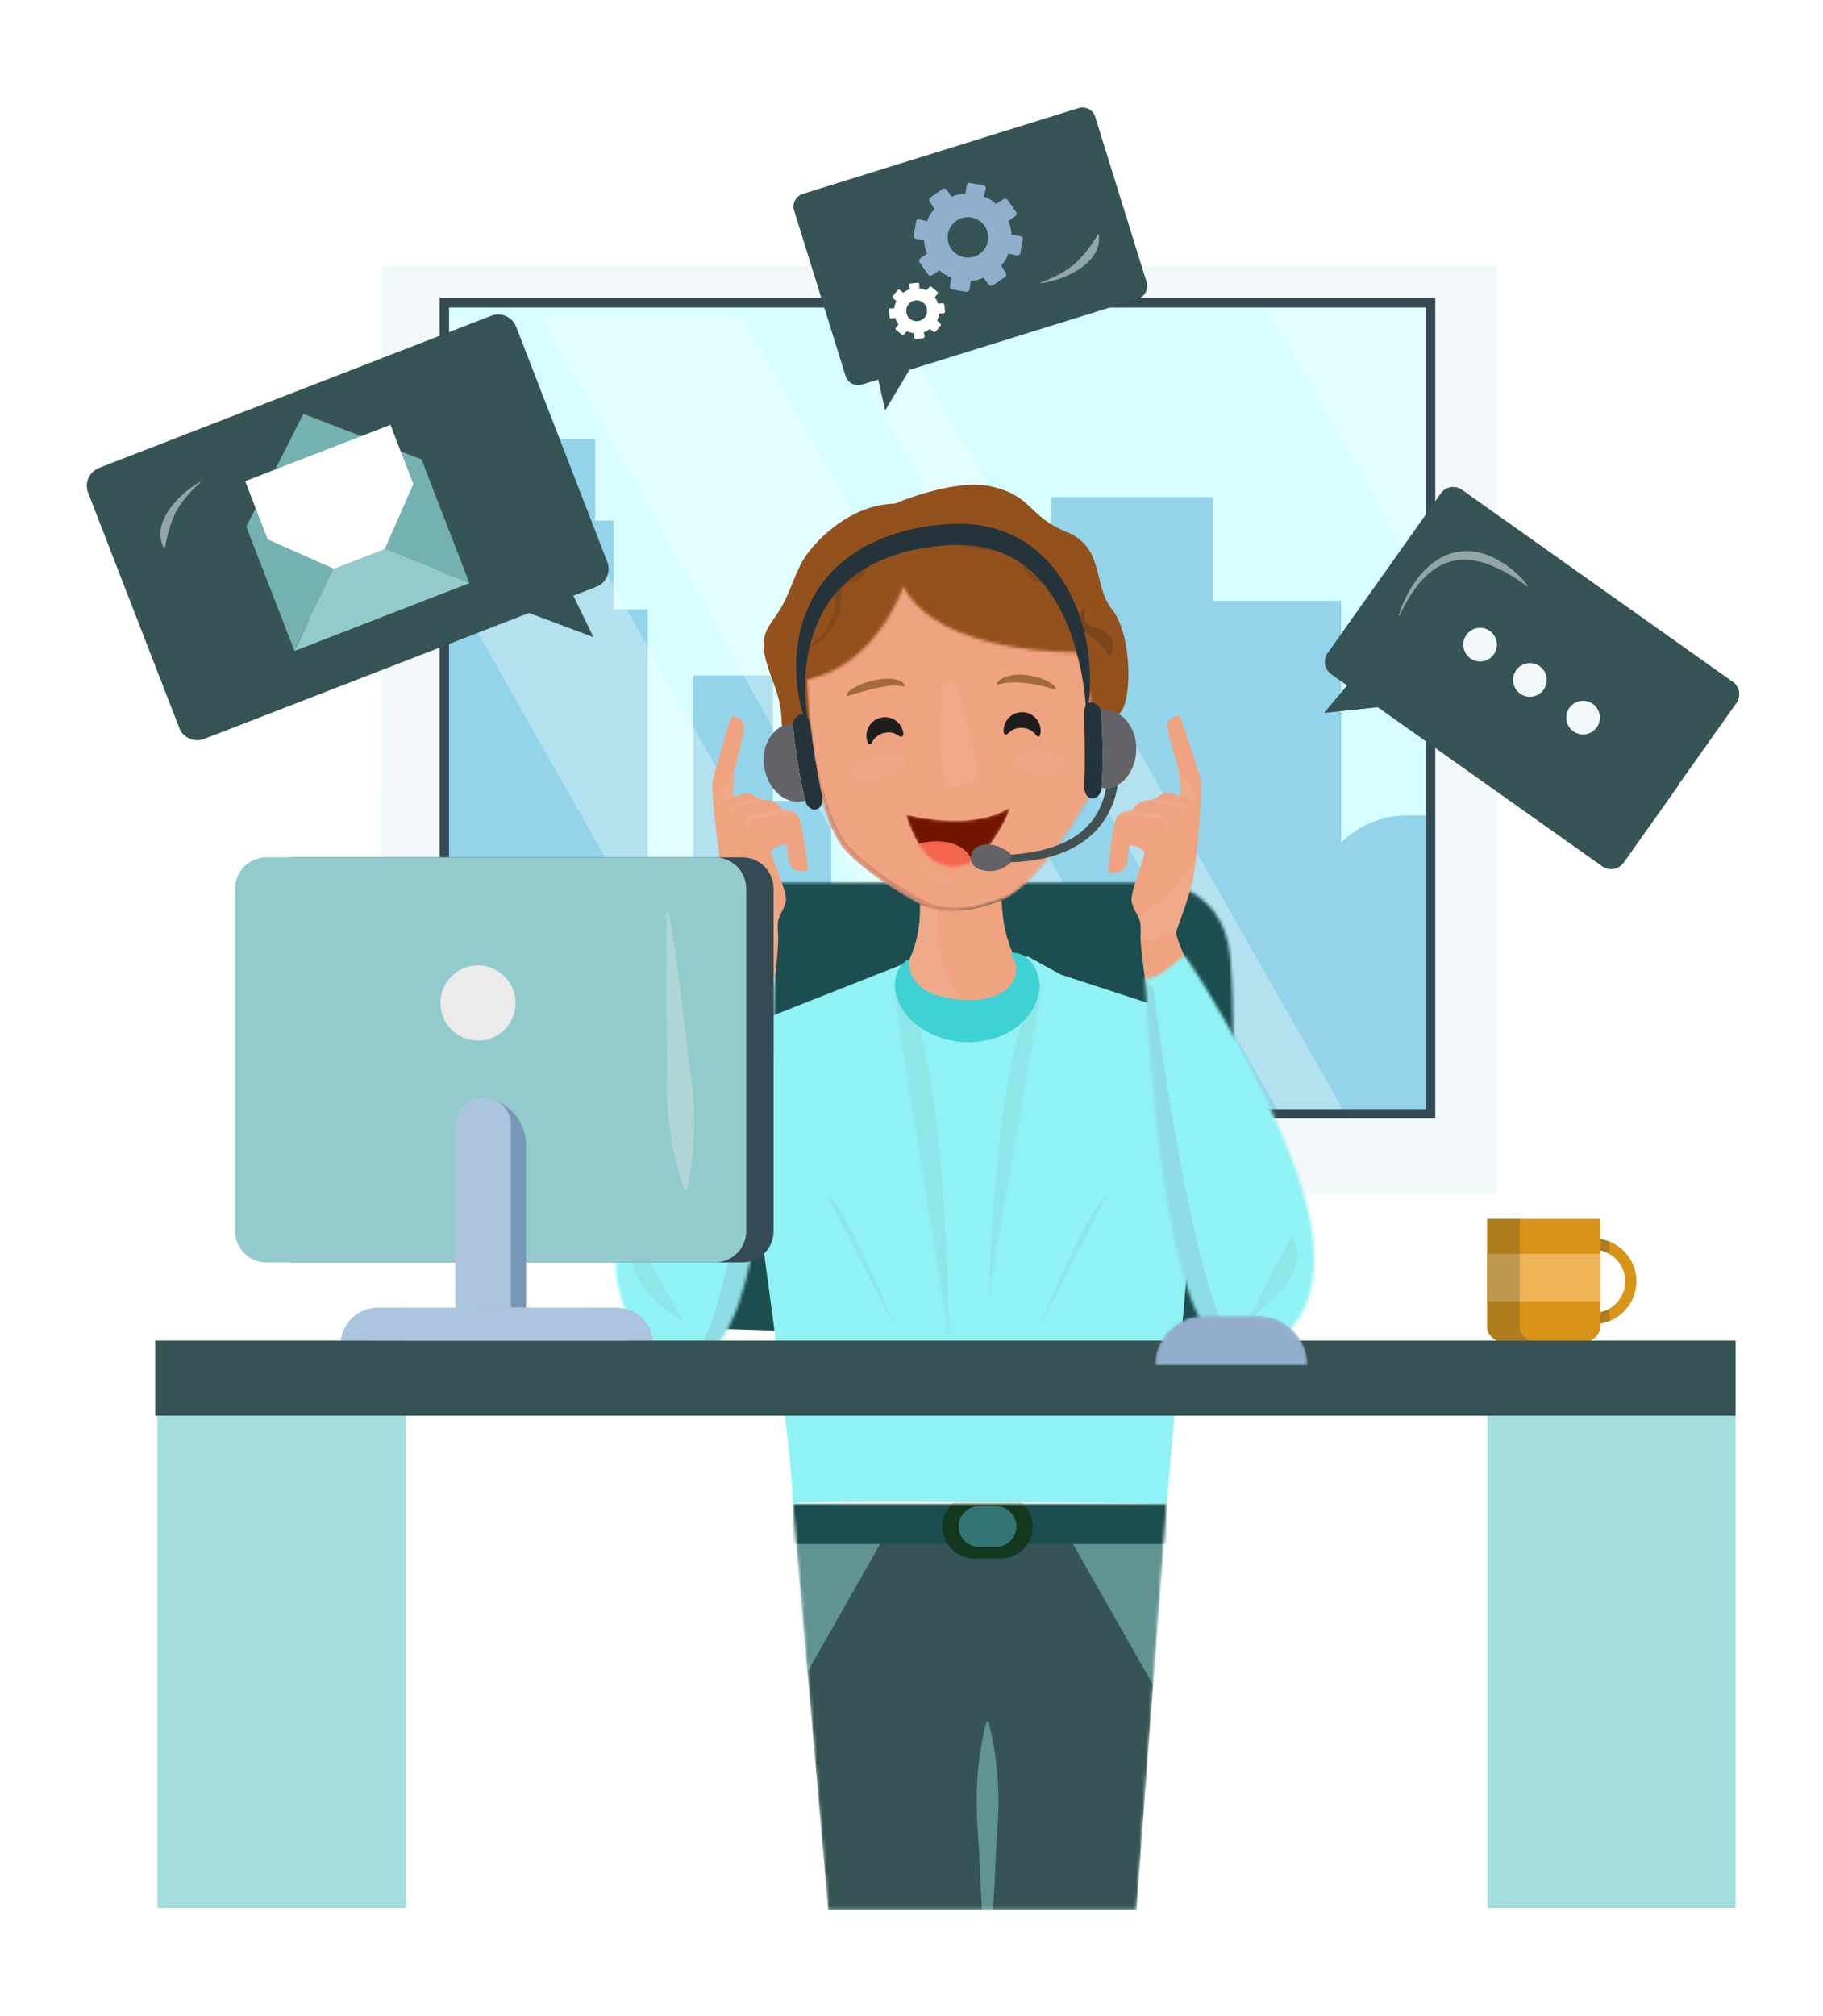 <svg width="588" height="650" viewBox="0 0 588 650" fill="none" xmlns="http://www.w3.org/2000/svg">
<path d="M121.962 378.07L481.867 378.07L481.867 78.768L121.962 78.768L121.962 378.07Z" fill="url(#paint0_linear_80_2961)"/>
<g filter="url(#filter0_d_80_2961)">
<path d="M121.962 378.07L481.867 378.07L481.867 78.768L121.962 78.768L121.962 378.07Z" fill="#F2F8F9"/>
</g>
<mask id="mask0_80_2961" style="mask-type:luminance" maskUnits="userSpaceOnUse" x="143" y="97" width="319" height="263">
<path d="M143.335 359.161L461.438 359.161L461.438 97.692L143.335 97.692L143.335 359.161Z" fill="white"/>
</mask>
<g mask="url(#mask0_80_2961)">
<path d="M121.976 370.285L675.701 370.285V88.838L121.976 88.838V370.285Z" fill="#D6FEFF"/>
<path d="M339.14 374.417H391.149V160.319H339.14V374.417Z" fill="#94D4EA"/>
<path d="M432.581 193.732H376.48V359.147H432.581V193.732Z" fill="#94D4EA"/>
<path d="M453.735 262.955H496.057C512.531 262.955 525.9 276.323 525.9 292.798V359.161H423.906V292.798C423.906 276.323 437.275 262.955 453.749 262.955H453.735Z" fill="#94D4EA"/>
<path d="M345.612 265.5H320.873V196.305L285.557 196.496V287.831H268.125V258.234H249.311V217.828H223.614V273.669V287.831H208.932V196.496H197.931V167.899H191.965V141.559H130.487V273.217V363.867L352.07 364.88L345.612 265.5Z" fill="#94D4EA"/>
<path opacity="0.3" d="M470.866 94.052H405.516L587.254 415.22H611.979L648.759 408.433L470.866 94.052Z" fill="white"/>
<path opacity="0.3" d="M239.554 101.878H174.19L355.929 423.047H380.667L417.447 416.26L239.554 101.878Z" fill="white"/>
<path opacity="0.3" d="M96.348 101.878L278.086 423.047H330.341L148.603 101.878H96.348Z" fill="white"/>
<path opacity="0.3" d="M267.317 99.579C274.459 100.564 268.275 99.935 266.564 99.921C266.236 99.921 265.894 99.921 265.565 99.921L430.296 390.07C436.74 389.03 428.298 361.459 434.784 360.734L285.296 97.677C280.028 99.908 273.857 100.482 267.317 99.579Z" fill="white"/>
</g>
<path d="M461.438 97.678H143.335V359.147H461.438V97.678Z" stroke="#364A55" stroke-width="3" stroke-miterlimit="10"/>
<mask id="mask1_80_2961" style="mask-type:luminance" maskUnits="userSpaceOnUse" x="205" y="284" width="193" height="152">
<path d="M205.031 306.207V435.265H396.854C396.854 435.265 399.194 334.23 396.854 308.971C394.514 283.712 371.704 284.437 371.704 284.437H205.031V306.193V306.207Z" fill="white"/>
</mask>
<g mask="url(#mask1_80_2961)">
<path d="M227.663 284.451H427.175C427.175 284.451 446.112 283.726 448.055 308.985C449.998 334.243 448.055 435.279 448.055 435.279L219.631 428.123L227.649 284.465L227.663 284.451Z" fill="#1D4E4F"/>
</g>
<path d="M514.008 426.987H512.202V399.375H514.008C521.63 399.375 527.814 405.573 527.814 413.181C527.814 420.789 521.616 426.987 514.008 426.987ZM515.814 403.138V423.211C520.576 422.363 524.202 418.176 524.202 413.181C524.202 408.187 520.576 404 515.814 403.152V403.138Z" fill="#D89319"/>
<path d="M479.664 393.067V427.904C479.664 430.873 482.893 433.281 486.875 433.281H508.918C512.9 433.281 516.129 430.873 516.129 427.904V393.067H479.65H479.664Z" fill="#D89319"/>
<path d="M516.184 404.328H479.664V419.68H516.184V404.328Z" fill="#EFB456"/>
<g style="mix-blend-mode:multiply" opacity="0.2">
<path d="M490.186 427.904V393.067H479.664V427.904C479.664 430.873 482.893 433.281 486.875 433.281H497.397C493.416 433.281 490.186 430.873 490.186 427.904Z" fill="#002432"/>
</g>
<g style="mix-blend-mode:multiply" opacity="0.2">
<path d="M516.143 403.233C517.182 403.452 518.168 403.822 519.057 404.328V400.333C518.127 399.963 517.155 399.703 516.143 399.553V403.233Z" fill="#002432"/>
<path d="M519.057 422.034C518.168 422.554 517.182 422.909 516.143 423.128V426.809C517.155 426.645 518.127 426.385 519.057 426.015V422.02V422.034Z" fill="#002432"/>
</g>
<path d="M331.613 308.479L292.726 310.326L236.201 332.643C236.201 332.643 255.713 463.084 255.713 484.922C258.135 483.143 376.302 484.922 376.302 484.922L383.362 404.301L373.702 324.57L342.163 314.267" fill="#90F2F4"/>
<g style="mix-blend-mode:multiply" opacity="0.37">
<path d="M335.39 427.836C335.39 427.836 350.92 388.607 356.79 385.952Z" fill="#8CD1D1"/>
</g>
<g style="mix-blend-mode:multiply" opacity="0.37">
<path d="M288.484 427.836C288.484 427.836 272.954 388.607 267.084 385.952Z" fill="#8CD1D1"/>
</g>
<path d="M330.053 312.297C323.061 330.509 308.995 334.094 308.995 334.094C300.224 323.777 290.003 314.828 290.003 314.828C291.919 312.324 293.328 309.656 294.354 306.974C296.379 301.624 296.858 296.164 296.749 291.663C303.289 293.565 310.486 294.413 316.849 292.306C316.849 292.306 319.367 291.731 323.075 290.349C323.362 297.683 324.744 302.828 326.208 306.276C328.069 310.655 330.053 312.31 330.053 312.31V312.297Z" fill="#EFA381"/>
<g style="mix-blend-mode:multiply" opacity="0.42">
<path d="M304.138 326.814C307.982 326.842 312.087 327.293 315.932 326.636C310.117 322.75 305.656 317.017 303.878 310.162C302.413 304.511 302.236 298.737 302.222 292.935C300.361 292.607 298.527 292.169 296.749 291.663C296.872 296.178 296.393 301.624 294.354 306.974C293.328 309.656 291.919 312.324 290.003 314.828C290.003 314.828 294.901 316.183 301.661 327.293C302.372 326.979 303.193 326.814 304.124 326.814H304.138Z" fill="#EFB296"/>
</g>
<mask id="mask2_80_2961" style="mask-type:luminance" maskUnits="userSpaceOnUse" x="288" y="308" width="49" height="125">
<path d="M306.148 431.954L288.128 318.905L291.727 310.216L298.226 323.804L307.886 323.653L319.558 323.804L326.564 317.058L329.984 308.479L332.735 310.312L336.155 318.002L316.411 432.009L306.148 431.954Z" fill="white"/>
</mask>
<g mask="url(#mask2_80_2961)">
<g style="mix-blend-mode:multiply" opacity="0.37">
<path d="M306.176 433.583C306.176 433.583 305.492 325.719 287.539 312.488C269.587 299.256 274.417 345.3 274.417 345.3L300.949 433.665L306.176 433.583Z" fill="#8CD1D1"/>
</g>
<g style="mix-blend-mode:multiply" opacity="0.37">
<path d="M318.613 430.449C318.613 430.449 319.393 325.199 339.521 312.282C359.662 299.379 354.23 344.301 354.23 344.301L324.456 430.518L318.6 430.449H318.613Z" fill="#8CD1D1"/>
</g>
</g>
<path d="M327.426 307.288C333.323 307.863 336.635 315.731 334.787 321.396C333.255 327.457 327.96 332.164 322.322 334.299C312.922 337.76 302.55 336.201 294.888 329.865C290.742 326.445 287.444 320.232 289.045 314.663C289.497 312.953 290.413 311.393 291.741 310.217C291.918 310.08 292.069 309.861 292.288 309.751C292.739 309.464 293.424 309.751 293.41 310.326C293.41 310.709 293.109 311.01 292.726 311.01C292.958 311.037 293.218 310.819 293.287 310.709C293.095 314.855 296.297 318.385 299.909 320.055C306.874 323.079 318.368 323.9 324.607 319.056C327.891 316.497 328.78 311.612 326.345 308.137C326.058 307.754 326.413 307.179 326.879 307.247L327.426 307.316V307.288Z" fill="#3FD2D4"/>
<path d="M261.528 238.052C261.528 238.052 252.552 242.732 252.169 233.236C251.786 223.74 249.2 220.729 246.983 212.697C244.767 204.666 247.996 202.175 251.239 197.112C254.482 192.05 256.206 185.496 258.929 180.775C261.788 175.822 273.186 162.768 288.634 162.399C288.634 162.399 308.01 154.038 319.955 156.912C333.296 160.114 331.408 166.367 343.941 171.498C356.475 176.629 352.261 188.314 358.678 196.497C365.109 204.679 365.095 224.465 361.757 229.281C358.418 234.098 351.33 228.611 351.33 228.611L328.302 239.954L261.528 238.052Z" fill="#93511D"/>
<g style="mix-blend-mode:multiply" opacity="0.32">
<path d="M349.825 196.565C349.483 198.686 349.784 200.862 351.7 201.737C353.985 202.75 356.886 203.201 358.281 205.596C359.349 207.334 359.335 209.783 357.925 211.288L357.515 211.247C356.694 209.865 356.092 208.921 354.997 208.072C354.176 207.47 353.424 206.294 352.192 205.432C350.673 204.446 348.963 203.338 348.512 201.477C348.06 199.671 348.512 197.92 349.442 196.428L349.811 196.592L349.825 196.565Z" fill="#472D1A"/>
</g>
<g style="mix-blend-mode:multiply" opacity="0.25">
<path d="M305.533 170.595C307.12 176.78 315.33 175.918 320.379 176.506C327.029 176.725 329.492 177.314 332.133 183.827C333.392 186.728 336.183 186.7 339.016 187.74C340.89 188.452 342.559 189.587 343.969 190.915L343.887 191.024C342.272 189.957 340.548 189.067 338.742 188.561C333.159 187.521 331.914 187.165 329.629 181.884C328.069 177.902 323.992 177.82 320.311 177.519C315.426 176.93 306.039 176.876 305.547 170.595H305.533Z" fill="#472D1A"/>
</g>
<g style="mix-blend-mode:multiply" opacity="0.23">
<path d="M259.271 207.868C264.292 208.538 267.795 201.313 268.944 197.291C270.067 193.829 267.617 188.78 271.448 186.385C274.158 184.483 277.962 184.921 277.743 180.474C277.715 179.297 277.743 176.67 279.604 176.492C280.124 176.41 280.602 176.492 281.054 176.561V176.834C278.769 177.259 279.248 178.34 279.658 180.31C280.602 183.799 278.413 186.768 275.088 187.74C273.911 188.191 272.174 188.684 271.681 189.915C271.106 192.283 271.64 195.307 270.655 197.769C269.122 202.093 264.525 209.523 259.161 208.114L259.271 207.868Z" fill="#472D1A"/>
</g>
<mask id="mask3_80_2961" style="mask-type:luminance" maskUnits="userSpaceOnUse" x="260" y="189" width="93" height="105">
<path d="M350.946 257.496C346.814 264.898 332.857 286.682 323.074 290.335C319.366 291.717 316.848 292.292 316.848 292.292C310.485 294.399 302.741 294.864 296.748 291.649C278.727 282.002 271.68 273.259 271.68 273.259C260.734 258.549 260.228 219.019 260.228 219.019C282.504 215.078 291.411 189.094 291.411 189.094C302.727 211.233 347.101 210.317 347.101 210.317C355.817 225.505 350.96 257.468 350.96 257.468L350.946 257.496Z" fill="white"/>
</mask>
<g mask="url(#mask3_80_2961)">
<path d="M353.436 258.193C349.304 265.596 332.857 286.695 323.074 290.349C319.366 291.731 316.848 292.305 316.848 292.305C310.485 294.412 302.741 294.878 296.748 291.662C278.727 282.016 271.68 273.272 271.68 273.272C260.734 258.563 260.228 219.033 260.228 219.033C268.054 215.968 276.88 213.217 275.525 206.116C273.911 197.646 286.39 193.609 285.473 189.286C283.42 179.571 295.311 176.725 295.311 176.725C301.496 183.511 313.605 178.599 315.959 185.838C318.285 192.994 331.858 191.311 333.76 197.796C336.812 208.155 349.113 210.193 349.113 210.193C353.45 221.564 353.45 258.193 353.45 258.193H353.436Z" fill="#D88D71"/>
<path d="M350.946 257.496C346.814 264.898 334.157 285.382 324.374 289.035C320.666 290.417 318.148 290.992 318.148 290.992C311.785 293.099 304.041 293.564 298.047 290.349C280.027 280.702 272.98 271.959 272.98 271.959C262.034 257.249 260.214 219.033 260.214 219.033C268.041 215.968 274.54 213.245 273.185 206.13C271.571 197.66 287.676 192.296 286.773 187.972C284.72 178.257 296.611 175.411 296.611 175.411C302.795 182.198 314.905 177.286 317.258 184.524C319.585 191.68 333.158 189.997 335.06 196.483C338.111 206.841 350.412 208.88 350.412 208.88C354.75 220.25 350.96 257.496 350.96 257.496H350.946Z" fill="#EFA381"/>
</g>
<path d="M340.493 222.207C340.219 222.453 339.316 222.029 337.606 221.605C335.936 221.167 333.583 220.593 330.983 220.278C328.37 219.908 326.043 219.963 324.415 220.223C322.787 220.469 321.802 220.948 321.542 220.647C321.323 220.428 322.021 219.293 323.882 218.472C325.701 217.664 328.452 217.309 331.311 217.705C334.185 218.061 336.661 218.978 338.317 219.922C340 220.825 340.766 221.988 340.493 222.207Z" fill="#A26A3D"/>
<path d="M261.049 233.332C261.049 233.332 250.897 234.276 255.809 240.501C260.735 246.727 263.937 253.09 263.937 253.09" fill="#EFA381"/>
<mask id="mask4_80_2961" style="mask-type:luminance" maskUnits="userSpaceOnUse" x="292" y="260" width="34" height="20">
<path d="M292.89 262.873C296.584 263.749 314.044 267.388 324.977 260.848C325.332 260.643 325.743 260.971 325.592 261.354C323.444 266.513 314.249 285.997 300.936 277.336C296.064 274.161 293.177 265.869 292.397 263.393C292.302 263.078 292.575 262.791 292.89 262.859V262.873Z" fill="white"/>
</mask>
<g mask="url(#mask4_80_2961)">
<path d="M292.192 262.695C292.192 262.695 313.976 268.524 326.072 260.137C326.072 260.137 316.206 287.27 300.936 277.323C295.189 273.573 292.192 262.682 292.192 262.682V262.695Z" fill="#721500"/>
<path d="M313.565 278.061C314.618 283.138 309.364 288.515 301.825 290.075C294.285 291.635 287.335 288.789 286.281 283.712C285.227 278.636 290.482 273.259 298.021 271.712C305.56 270.153 312.511 272.999 313.565 278.061Z" fill="#F4654E"/>
</g>
<path d="M273.186 224.424C272.981 224.437 272.995 223.876 273.378 223.438C273.747 222.973 274.363 222.467 275.17 221.974C276.785 220.989 279.166 220.004 281.943 219.375C284.721 218.759 287.403 218.649 289.36 219.224C290.331 219.498 291.084 219.963 291.481 220.428C291.891 220.88 291.918 221.263 291.795 221.359C291.481 221.578 290.687 221.03 289.059 221.044C287.444 221.003 285.091 221.345 282.505 221.92C279.918 222.508 277.579 223.165 275.923 223.657C275.116 223.904 274.459 224.109 273.98 224.259C273.515 224.41 273.378 224.437 273.173 224.437L273.186 224.424Z" fill="#A26A3D"/>
<g style="mix-blend-mode:multiply" opacity="0.2">
<path d="M290.782 243.963C286.376 242.869 275.293 244.059 274.144 249.012C274.144 249.012 275.457 254.759 288.73 249.382C293.012 247.644 293.792 244.716 290.782 243.963Z" fill="#EFB296"/>
</g>
<g style="mix-blend-mode:multiply" opacity="0.2">
<path d="M327.535 243.115C331.612 241.432 342.285 241.172 343.927 245.988C343.927 245.988 343.339 251.927 330.094 248.287C325.824 247.11 324.757 244.264 327.535 243.115Z" fill="#EFB296"/>
</g>
<g style="mix-blend-mode:multiply" opacity="0.2">
<path d="M296.188 276.57C297.296 278.91 299.39 280.661 301.729 281.564C303.549 282.098 305.383 282.166 307.175 282.905C307.818 283.083 308.475 283.302 309.173 283.671L309.2 283.945C305.205 286.572 300.06 284.082 297.529 280.565C296.708 279.361 296.106 278.048 295.914 276.638L296.174 276.57H296.188Z" fill="#EFB296"/>
</g>
<path d="M286.664 236.164C287.964 236.191 289.154 236.656 290.112 237.395C290.673 237.819 291.466 237.409 291.398 236.711C291.371 236.383 291.302 236.041 291.22 235.685C290.632 233.509 288.812 231.785 286.609 231.375C282.874 230.663 279.562 233.468 279.466 237.108C279.439 237.997 279.631 238.832 279.959 239.584C280.178 240.077 280.876 240.091 281.108 239.612C282.094 237.532 284.228 236.123 286.664 236.177V236.164Z" fill="#1E1D1C"/>
<path d="M328.302 234.782C327.015 235.028 325.921 235.671 325.1 236.561C324.621 237.081 323.773 236.793 323.718 236.095C323.69 235.753 323.69 235.411 323.718 235.056C323.937 232.811 325.442 230.814 327.563 230.034C331.134 228.72 334.856 230.937 335.554 234.508C335.718 235.384 335.677 236.232 335.485 237.04C335.348 237.559 334.664 237.696 334.363 237.258C333.05 235.37 330.71 234.33 328.315 234.796L328.302 234.782Z" fill="#1E1D1C"/>
<path d="M355.257 254.13C355.175 254.868 355.12 255.238 355.12 255.238C354.409 256.811 353.465 257.482 352.548 257.496C349.633 257.496 349.633 253.569 349.633 253.569C350.208 247.233 349.647 230.458 349.647 230.458C349.442 226.941 351.535 226.572 351.535 226.572C353.683 226.189 354.764 228.255 355.038 228.884C355.093 228.994 355.12 229.062 355.12 229.062C356.119 243.156 355.531 251.325 355.257 254.116V254.13Z" fill="#24343A"/>
<path d="M360.525 253.09C359.403 253.705 358.144 254.088 356.762 254.157C356.283 254.184 355.777 254.17 355.257 254.129C355.544 251.338 356.119 243.169 355.12 229.076C355.12 229.076 355.093 229.007 355.038 228.898C357.241 228.816 359.252 229.076 361.209 230.458C369.118 236.068 367.558 249.217 360.525 253.09Z" fill="#636267"/>
<path d="M259.777 258.193C259.982 258.905 260.091 259.261 260.091 259.261C261.049 260.697 262.103 261.204 263.006 261.053C265.879 260.574 265.223 256.702 265.223 256.702C263.608 250.545 261.337 233.92 261.337 233.92C260.953 230.417 258.819 230.403 258.819 230.403C256.63 230.376 255.918 232.606 255.754 233.277C255.727 233.4 255.713 233.468 255.713 233.468C257.081 247.534 259.024 255.484 259.777 258.193Z" fill="#24343A"/>
<path d="M254.399 258.043C255.603 258.467 256.917 258.631 258.285 258.467C258.764 258.412 259.27 258.316 259.763 258.18C259.01 255.47 257.081 247.52 255.699 233.454C255.699 233.454 255.699 233.386 255.74 233.263C253.551 233.55 251.608 234.152 249.911 235.835C243.056 242.69 246.792 255.402 254.372 258.029L254.399 258.043Z" fill="#636267"/>
<path d="M360.525 253.09C359.43 260.629 353.615 278.376 323.02 278.089V275.776C338.044 275.243 353.765 271.028 356.735 254.157C358.117 254.075 359.375 253.706 360.497 253.09H360.525Z" fill="#435152"/>
<path d="M326.03 275.53V278.088H326.017C320.995 282.973 315.111 279.977 315.111 279.977C312.703 278.554 312.566 275.297 314.386 273.669C316.356 271.904 319.941 272.068 322.24 273.067C324.416 273.997 325.839 275.092 326.044 275.53H326.03Z" fill="#636267"/>
<g style="mix-blend-mode:multiply" opacity="0.34">
<path d="M303.617 223.999C303.617 223.999 303.617 224.259 303.589 224.725C303.412 229.308 302.591 253.911 305.656 254.075C309.035 254.266 316.041 251.612 316.041 251.612C316.041 251.612 309.528 220.866 308.584 220.113C307.64 219.347 302.933 219.156 303.617 223.999Z" fill="#EFB296"/>
</g>
<path d="M259.983 233.414C255.111 219.84 255.508 203.722 263.13 191.161C272.078 176.027 290.55 169.555 307.203 168.967C340.097 167.338 355.011 200.041 350.947 228.611H350.263C349.894 221.824 348.676 215.037 346.747 208.511C343.066 195.703 335.39 182.745 322.336 177.984C315.987 175.562 309.091 175.384 302.373 176.137C289.032 177.395 275.184 182.65 267.426 194.089C259.736 205.364 258.354 220.032 260.667 233.236L259.996 233.386L259.983 233.414Z" fill="#24343A"/>
<path d="M385.867 275.913C385.525 278.964 385.183 281.509 384.909 283.015C384.074 287.434 380.955 296.109 379.354 300.406C378.765 301.979 385.99 316.976 385.99 316.976C385.99 316.976 374.592 321.779 371.171 322.257C369.735 322.463 367.778 303.963 367.874 302.472C367.956 300.666 368.024 298.353 367.737 297.204C367.614 296.698 367.408 296.219 367.19 295.753C366.478 294.276 365.465 292.866 365 290.759C364.412 287.968 369.365 276.05 369.187 274.969C369.023 273.874 365.315 272.15 364.384 272.752C363.44 273.354 364.48 279.265 362.14 280.647C359.801 282.029 357.516 281.222 357.516 281.222C357.516 281.222 358.542 265.404 360.416 263.256C362.291 261.094 365.082 261.436 365.082 261.436C365.082 261.436 366.56 258.659 369.338 258.207L372.102 257.769C372.102 257.769 373.826 256.688 375.221 255.936C375.632 255.717 376.261 255.69 376.973 255.758C378.683 255.936 380.804 256.743 380.804 256.743C380.804 256.743 380.599 250.394 380.038 247.89C379.928 247.425 379.723 246.713 379.477 245.824C378.341 241.924 376.125 234.919 376.631 233.29C377.288 231.279 379.655 230.855 380.175 230.54C380.695 230.212 386.291 248.15 387.194 250.996C387.878 253.144 386.879 266.732 385.881 275.899L385.867 275.913Z" fill="#EFA381"/>
<g style="mix-blend-mode:multiply" opacity="0.42">
<path d="M360.95 262.736C360.95 262.736 373.525 263.817 374.838 264.214C376.152 264.611 376.645 269.195 376.645 269.195C376.645 269.195 377.165 263.831 376.699 263.188C376.234 262.545 365.082 261.436 365.082 261.436C365.082 261.436 361.949 261.354 360.95 262.736Z" fill="#EFB296"/>
</g>
<g style="mix-blend-mode:multiply" opacity="0.42">
<path d="M370.035 258.098C370.035 258.098 379.846 259.658 380.886 260.301C381.926 260.944 381.926 264.502 381.926 264.502C381.926 264.502 381.994 259.959 381.597 259.494C381.201 259.028 372.088 257.77 372.088 257.77L370.035 258.098Z" fill="#EFB296"/>
</g>
<g style="mix-blend-mode:multiply" opacity="0.42">
<path d="M386.045 260.26C385.921 259.863 385.36 258.262 384.348 257.879C383.185 257.441 376.959 255.772 376.959 255.772C378.669 255.95 380.79 256.757 380.79 256.757C380.79 256.757 380.585 250.408 380.024 247.904C379.915 247.439 379.709 246.727 379.463 245.838C379.463 245.838 380.64 248.15 380.804 248.533C380.968 248.93 383.801 253.528 384.663 254.65C385.456 255.662 385.976 259.617 386.045 260.26Z" fill="#EFB296"/>
</g>
<g style="mix-blend-mode:multiply" opacity="0.42">
<path d="M385.867 275.913C385.525 278.964 385.183 281.509 384.909 283.015C384.074 287.434 380.955 296.109 379.354 300.406L371.527 303.361L367.874 302.472C367.956 300.666 368.024 298.353 367.737 297.204C367.614 296.698 367.408 296.219 367.189 295.753C367.189 295.753 375.577 290.54 380.654 283.89C383.199 280.579 384.854 277.842 385.88 275.913H385.867Z" fill="#EFB296"/>
</g>
<mask id="mask5_80_2961" style="mask-type:luminance" maskUnits="userSpaceOnUse" x="369" y="308" width="55" height="130">
<path d="M369.283 315.156C369.283 315.156 370.364 318.289 381.94 308.068C382.282 307.767 399.235 333.587 411.947 362.28C424.33 390.248 432.8 420.926 407.91 435.389C396.882 441.792 376.221 442.887 369.283 315.156Z" fill="white"/>
</mask>
<g mask="url(#mask5_80_2961)">
<path d="M366.368 310.476C366.368 310.476 412.466 278.759 401.629 290.882C390.56 303.265 401.492 322.244 415.271 348.543C432.43 381.327 434.236 431.038 412.042 437.044C397.743 440.917 376.808 446.746 373.907 376.607C373.209 359.585 366.272 338.212 366.354 311.845C366.354 311.393 366.354 310.928 366.354 310.476H366.368Z" fill="#90F2F4"/>
<g style="mix-blend-mode:multiply" opacity="0.2">
<path d="M372.019 318.577C372.019 318.577 384.635 422.896 400.48 437.414C416.325 451.945 379.189 441.45 379.326 436.196C379.477 430.942 355.34 327.717 359.869 319.288C364.398 310.859 372.006 318.577 372.006 318.577H372.019Z" fill="#8582A8"/>
</g>
<g style="mix-blend-mode:multiply" opacity="0.37">
<path d="M416.42 398.623C416.42 398.623 426.477 408.721 402.642 425.496Z" fill="#8CD1D1"/>
</g>
</g>
<path d="M232.111 276.31C232.562 279.348 232.986 281.879 233.301 283.371C234.286 287.763 237.707 296.315 239.458 300.57C240.101 302.13 233.397 317.359 233.397 317.359C233.397 317.359 244.959 321.765 248.393 322.121C249.83 322.272 251.144 303.731 251.007 302.24C250.856 300.433 250.719 298.135 250.966 296.972C251.075 296.465 251.253 295.973 251.458 295.494C252.115 293.989 253.087 292.552 253.483 290.431C253.976 287.612 248.612 275.886 248.749 274.791C248.872 273.683 252.512 271.836 253.47 272.411C254.428 272.985 253.593 278.924 255.987 280.224C258.368 281.523 260.626 280.648 260.626 280.648C260.626 280.648 259.066 264.871 257.109 262.791C255.153 260.698 252.375 261.136 252.375 261.136C252.375 261.136 250.802 258.413 248.01 258.057L245.233 257.715C245.233 257.715 243.481 256.689 242.044 255.991C241.62 255.786 240.991 255.772 240.293 255.881C238.583 256.128 236.503 256.99 236.503 256.99C236.503 256.99 236.503 250.641 236.968 248.123C237.064 247.658 237.228 246.933 237.461 246.03C238.473 242.089 240.444 235.015 239.869 233.4C239.157 231.416 236.776 231.074 236.229 230.773C235.696 230.458 230.729 248.575 229.921 251.462C229.306 253.637 230.77 267.17 232.097 276.297L232.111 276.31Z" fill="#EFA381"/>
<g style="mix-blend-mode:multiply" opacity="0.42">
<path d="M256.562 262.285C256.562 262.285 244.029 263.804 242.729 264.242C241.429 264.68 241.101 269.277 241.101 269.277C241.101 269.277 240.403 263.927 240.841 263.27C241.279 262.614 252.389 261.122 252.389 261.122C252.389 261.122 255.509 260.931 256.562 262.272V262.285Z" fill="#EFB296"/>
</g>
<g style="mix-blend-mode:multiply" opacity="0.42">
<path d="M247.313 257.961C247.313 257.961 237.557 259.863 236.544 260.547C235.532 261.231 235.655 264.775 235.655 264.775C235.655 264.775 235.422 260.246 235.819 259.754C236.202 259.275 245.26 257.701 245.26 257.701L247.326 257.961H247.313Z" fill="#EFB296"/>
</g>
<g style="mix-blend-mode:multiply" opacity="0.42">
<path d="M231.385 260.671C231.494 260.274 232.001 258.646 232.999 258.235C234.149 257.756 240.32 255.868 240.32 255.868C238.609 256.114 236.53 256.976 236.53 256.976C236.53 256.976 236.53 250.627 236.995 248.11C237.091 247.644 237.255 246.919 237.487 246.016C237.487 246.016 236.393 248.37 236.242 248.753C236.092 249.15 233.424 253.843 232.589 255.006C231.836 256.046 231.439 260.014 231.398 260.671H231.385Z" fill="#EFB296"/>
</g>
<g style="mix-blend-mode:multiply" opacity="0.42">
<path d="M232.11 276.311C232.562 279.348 232.986 281.88 233.301 283.371C234.286 287.763 237.707 296.315 239.458 300.571L247.381 303.252L251.007 302.24C250.856 300.434 250.719 298.135 250.966 296.972C251.075 296.466 251.253 295.973 251.458 295.494C251.458 295.494 242.906 290.568 237.597 284.11C234.943 280.881 233.191 278.199 232.097 276.311H232.11Z" fill="#EFB296"/>
</g>
<mask id="mask6_80_2961" style="mask-type:luminance" maskUnits="userSpaceOnUse" x="198" y="308" width="53" height="131">
<path d="M250.035 314.965C250.035 314.965 249.064 318.126 237.132 308.315C236.79 308.027 220.712 334.408 209.013 363.526C197.602 391.905 190.199 422.856 215.568 436.456C226.801 442.477 247.49 442.86 250.035 314.965Z" fill="white"/>
</mask>
<g mask="url(#mask6_80_2961)">
<path d="M252.786 310.176C252.786 310.176 205.62 280.06 216.868 291.813C228.348 303.813 218.085 323.147 205.223 349.911C189.201 383.271 189.105 433.009 211.49 438.249C225.912 441.629 247.039 446.733 247.518 376.539C247.641 359.503 253.826 337.898 252.84 311.558C252.827 311.106 252.799 310.641 252.786 310.19V310.176Z" fill="#90F2F4"/>
<g style="mix-blend-mode:multiply" opacity="0.2">
<path d="M247.409 318.468C247.409 318.468 238.392 423.157 223.053 438.222C207.714 453.287 244.481 441.519 244.152 436.279C243.824 431.038 264.389 327.033 259.573 318.769C254.756 310.504 247.422 318.481 247.422 318.481L247.409 318.468Z" fill="#8582A8"/>
</g>
<g style="mix-blend-mode:multiply" opacity="0.37">
<path d="M205.785 399.992C205.785 399.992 196.083 410.432 220.48 426.373Z" fill="#8CD1D1"/>
</g>
</g>
<mask id="mask7_80_2961" style="mask-type:luminance" maskUnits="userSpaceOnUse" x="255" y="484" width="122" height="132">
<path d="M366.574 615.772H267.084L255.714 484.908H376.302L366.574 615.772Z" fill="white"/>
</mask>
<g mask="url(#mask7_80_2961)">
<path d="M366.574 615.772H267.084L255.714 484.907H376.302L366.574 615.772Z" fill="#365455"/>
<g style="mix-blend-mode:multiply" opacity="0.5">
<path d="M318.177 638.363C317.192 624.981 316.344 610.286 315.783 596.822C315.044 586.422 314.415 576.023 316.111 565.665C316.59 562.203 317.192 558.742 318.177 555.28H318.862C321.489 565.474 322.446 575.969 321.913 586.436C321.434 592.443 321.051 601.104 320.805 607.207C320.257 617.264 319.628 628.361 318.875 638.363H318.191H318.177Z" fill="#8CD1D1"/>
</g>
<g style="mix-blend-mode:multiply" opacity="0.5">
<path d="M346.09 497.906L371.951 543.403L376.685 492.255L346.09 497.906Z" fill="#8CD1D1"/>
</g>
<g style="mix-blend-mode:multiply" opacity="0.5">
<path d="M283.874 497.906L258.013 543.403L253.278 492.255L283.874 497.906Z" fill="#8CD1D1"/>
</g>
<path d="M376.302 484.907H255.714V497.906H376.302V484.907Z" fill="#1D4E4F"/>
<path d="M322.76 502.586H314.277C308.571 502.586 303.96 497.961 303.96 492.269C303.96 486.563 308.585 481.952 314.277 481.952H322.76C328.466 481.952 333.077 486.577 333.077 492.269C333.077 497.975 328.453 502.586 322.76 502.586Z" fill="#13381F"/>
<path d="M321.229 498.851H315.81C312.17 498.851 309.215 495.909 309.215 492.255C309.215 488.616 312.17 485.66 315.81 485.66H321.229C324.868 485.66 327.824 488.616 327.824 492.255C327.824 495.895 324.868 498.851 321.229 498.851Z" fill="#357475"/>
</g>
<path d="M559.819 432.31H479.773V615.266H559.819V432.31Z" fill="#A4DDDE"/>
<path d="M130.87 432.31H50.824V615.266H130.87V432.31Z" fill="#A4DDDE"/>
<path d="M559.805 432.31H50.058V456.529H559.805V432.31Z" fill="#365455"/>
<mask id="mask8_80_2961" style="mask-type:luminance" maskUnits="userSpaceOnUse" x="372" y="424" width="50" height="17">
<path d="M421.784 440.315H372.525C372.525 431.476 379.695 424.306 388.535 424.306H405.761C414.601 424.306 421.771 431.476 421.771 440.315H421.784Z" fill="white"/>
</mask>
<g mask="url(#mask8_80_2961)">
<path d="M421.784 440.315H372.525C372.525 431.476 379.695 424.306 388.535 424.306H405.761C414.601 424.306 421.771 431.476 421.771 440.315H421.784Z" fill="#93AECC"/>
<g style="mix-blend-mode:multiply" opacity="0.43">
<path d="M415.805 429.861C415.805 433.528 406.309 436.497 394.583 436.497C382.856 436.497 373.36 433.528 373.36 429.861C373.36 426.194 382.856 423.225 394.583 423.225C406.309 423.225 415.805 426.194 415.805 429.861Z" fill="#93AECC"/>
</g>
</g>
<path d="M239.416 276.46H94.732C89.163 276.46 84.634 280.976 84.634 286.559V396.994C84.634 402.577 89.149 407.092 94.732 407.092H239.416C244.985 407.092 249.514 402.577 249.514 396.994V286.559C249.514 280.99 244.999 276.46 239.416 276.46Z" fill="#364A55"/>
<path d="M230.591 276.46H85.907C80.338 276.46 75.809 280.976 75.809 286.559V396.994C75.809 402.577 80.324 407.092 85.907 407.092H230.591C236.16 407.092 240.689 402.577 240.689 396.994V286.559C240.689 280.99 236.174 276.46 230.591 276.46Z" fill="#93CBCC"/>
<path d="M169.688 421.678H154.172V353.824C162.737 353.824 169.688 360.775 169.688 369.341V421.678Z" fill="#7897B6"/>
<path d="M164.789 421.678H146.878V362.773C146.878 357.82 150.887 353.824 155.84 353.824C160.78 353.824 164.803 357.833 164.803 362.773V421.678H164.789Z" fill="#ABC5DE"/>
<path d="M210.669 432.31C210.025 426.344 205.031 421.678 198.901 421.678H130.678C124.534 421.678 119.54 426.344 118.91 432.31H210.669Z" fill="#ABC5DE"/>
<path d="M201.719 432.31C201.076 426.344 196.082 421.678 189.952 421.678H121.728C115.585 421.678 110.59 426.344 109.961 432.31H201.733H201.719Z" fill="#ABC5DE"/>
<g opacity="0.33">
<path d="M215.717 294.084C219.001 312.119 220.643 331.685 223.188 349.816C224.529 361.077 224.064 372.475 221.574 383.599L220.753 383.654C219.357 380 218.413 376.306 217.592 372.611C216.032 365.25 214.979 357.834 215.074 350.308C215.252 343.809 215.115 334.449 215.006 327.854C214.91 317.031 215.061 304.935 214.91 294.221L215.717 294.071V294.084Z" fill="#EBEBEB"/>
</g>
<path d="M166.294 323.434C166.294 330.125 160.862 335.557 154.171 335.557C147.48 335.557 142.048 330.125 142.048 323.434C142.048 316.743 147.48 311.311 154.171 311.311C160.862 311.311 166.294 316.743 166.294 323.434Z" fill="#EBEBEB"/>
<path d="M516.759 279.347L444.389 228.05L427.08 229.87L434.51 221.044L429.393 217.418C427.19 215.858 426.656 212.834 428.188 210.659L464.763 159.046C466.296 156.871 469.333 156.378 471.536 157.938L558.916 219.867C561.119 221.427 561.666 224.451 560.12 226.627L523.545 278.239C522.013 280.415 518.975 280.907 516.772 279.347H516.759Z" fill="#365455"/>
<path d="M523.696 278.171C522.163 280.346 519.126 280.839 516.923 279.279L444.553 227.981L427.244 229.801L434.674 220.976L429.557 217.35C427.354 215.79 426.82 212.766 428.352 210.59L446.099 185.55L541.456 253.131L523.71 278.171H523.696Z" fill="#365455"/>
<g opacity="0.49">
<path d="M451.148 198.439C455.554 184.565 467.062 172.359 482.305 180.118C486.451 182.239 490.036 185.235 492.759 188.861L492.553 189.053C488.968 186.385 485.192 184.072 481.237 182.457C466.378 176.177 457.347 185.7 451.395 198.549L451.135 198.453L451.148 198.439Z" fill="#F2F8F9"/>
</g>
<path d="M506.182 228.269C504.444 230.718 505.032 234.098 507.468 235.836C509.904 237.573 513.297 236.999 515.035 234.549C516.772 232.1 516.184 228.72 513.749 226.983C511.299 225.245 507.92 225.833 506.182 228.269Z" fill="#F2F8F9"/>
<path d="M489.037 216.118C487.3 218.567 487.888 221.947 490.323 223.685C492.773 225.422 496.152 224.834 497.89 222.398C499.628 219.949 499.04 216.569 496.604 214.832C494.155 213.094 490.775 213.682 489.037 216.118Z" fill="#F2F8F9"/>
<path d="M472.973 204.734C471.235 207.183 471.823 210.563 474.259 212.301C476.708 214.039 480.088 213.45 481.826 211.015C483.563 208.565 482.975 205.186 480.54 203.448C478.09 201.71 474.711 202.299 472.973 204.734Z" fill="#F2F8F9"/>
<path d="M65.848 238.285L170.619 197.66L191.403 205.459L184.931 192.105L192.334 189.231C195.522 188 197.109 184.401 195.878 181.213L166.473 105.368C165.241 102.18 161.643 100.592 158.455 101.824L31.955 150.878C28.767 152.109 27.18 155.708 28.425 158.896L57.83 234.741C59.061 237.929 62.66 239.516 65.848 238.285Z" fill="#365455"/>
<path d="M135.988 148.141L97.839 133.459L79.463 169.774L93.255 204.624L148.699 183.128L135.988 148.141Z" fill="#76B1B2"/>
<path d="M96.735 200.721L143.595 182.555L125.933 136.996L79.073 155.163L96.735 200.721Z" fill="white"/>
<path d="M151.449 188.013L95.02 209.893L107.691 183.402L124.124 177.026L151.449 188.013Z" fill="#93CBCC"/>
<path d="M151.408 188.013L136.357 149.208L124.083 177.039L151.408 188.013Z" fill="#76B1B2"/>
<path d="M94.979 209.893L79.928 171.087L107.691 183.402L94.979 209.893Z" fill="#76B1B2"/>
<g opacity="0.49">
<path d="M64.63 155.626C61.483 158.362 58.651 161.578 56.653 165.204C54.86 169.062 53.944 172.511 53.191 176.78L52.917 176.834C49.346 170.335 54.45 163.398 59.212 159.17C60.867 157.76 62.578 156.433 64.479 155.393L64.63 155.626Z" fill="#F2F8F9"/>
</g>
<path d="M367.053 96.337L293.342 119.269L285.502 132.35L283.271 122.403L278.058 124.017C275.814 124.715 273.433 123.456 272.722 121.212L256.124 67.848C255.426 65.604 256.685 63.224 258.929 62.512L347.924 34.845C350.168 34.147 352.549 35.406 353.246 37.65L369.844 91.014C370.542 93.258 369.283 95.639 367.039 96.35L367.053 96.337Z" fill="#365455"/>
<path d="M328.835 76.099L326.263 75.662C326.194 73.979 325.825 72.651 325.277 71.297V71.256L327.426 69.723C327.891 69.381 328.014 68.724 327.672 68.245L325.045 64.551C324.703 64.072 324.06 63.963 323.581 64.305L321.255 65.769C320.119 64.784 319.435 64.113 317.314 63.402L317.971 60.87C318.067 60.295 317.724 59.817 317.15 59.721L312.73 58.982C312.155 58.886 311.909 59.269 311.813 59.83L311.389 62.403C309.706 62.471 308.338 62.827 306.983 63.388H306.915L305.369 61.24C305.04 60.761 304.37 60.651 303.891 60.993L300.183 63.62C299.704 63.963 299.594 64.606 299.937 65.085L301.414 67.397C300.429 68.533 299.772 69.203 299.061 71.324L296.516 70.763C295.941 70.667 295.585 70.886 295.49 71.461L294.737 75.908C294.641 76.483 294.887 76.92 295.462 77.016L298.035 77.44C298.103 79.123 298.486 80.396 299.033 81.751L296.913 83.283C296.434 83.625 296.324 84.282 296.666 84.747L299.293 88.442C299.635 88.921 300.279 89.03 300.757 88.688L303.001 87.196C304.137 88.182 305.287 88.934 306.86 89.536L306.422 92.122C306.326 92.697 306.477 93.244 307.052 93.34L311.526 94.093C312.101 94.188 312.689 93.764 312.785 93.19L313.072 90.59C314.755 90.521 315.946 90.125 317.177 89.55L318.833 91.712C319.175 92.191 319.9 92.314 320.365 91.972L324.101 89.358C324.58 89.016 324.703 88.373 324.374 87.894L322.897 85.636C323.882 84.501 324.539 83.885 325.25 81.778L327.795 82.325C328.37 82.421 329.04 82.147 329.136 81.573L329.889 77.126C329.984 76.551 329.423 76.168 328.862 76.072L328.835 76.099ZM308.57 81.969C308.57 81.969 308.461 81.887 308.406 81.846C308.228 81.723 308.064 81.6 307.914 81.463C307.832 81.395 307.763 81.326 307.681 81.258C307.613 81.189 307.531 81.107 307.462 81.039C307.421 80.998 307.394 80.957 307.353 80.93C307.147 80.711 306.956 80.464 306.792 80.218C306.628 79.972 306.463 79.712 306.34 79.438C306.285 79.329 306.231 79.219 306.19 79.11C306.039 78.781 305.93 78.426 305.848 78.07C305.642 77.235 305.601 76.346 305.765 75.456C306.08 73.568 307.189 72.008 308.68 71.05C308.817 70.968 308.954 70.886 309.09 70.818C309.131 70.79 309.186 70.763 309.227 70.749C309.323 70.695 309.419 70.654 309.515 70.612C309.802 70.476 310.103 70.366 310.404 70.284C310.5 70.257 310.609 70.229 310.705 70.202C311.526 70.01 312.402 69.969 313.291 70.12C314.345 70.298 315.303 70.722 316.11 71.324C316.192 71.392 316.274 71.447 316.356 71.516C316.479 71.611 316.589 71.721 316.712 71.83C316.794 71.899 316.862 71.981 316.931 72.049C316.972 72.09 316.999 72.131 317.04 72.159C317.109 72.241 317.177 72.309 317.246 72.391C317.341 72.514 317.437 72.638 317.533 72.761C317.588 72.843 317.656 72.939 317.711 73.021C317.848 73.24 317.984 73.472 318.094 73.705C318.135 73.801 318.19 73.897 318.231 73.992C318.272 74.088 318.313 74.184 318.34 74.28C318.395 74.43 318.45 74.581 318.491 74.731C318.751 75.648 318.819 76.633 318.655 77.632C318.559 78.193 318.395 78.713 318.176 79.206C318.135 79.301 318.08 79.397 318.039 79.493C317.971 79.643 317.889 79.78 317.807 79.917C317.752 80.013 317.697 80.095 317.642 80.191C317.601 80.245 317.56 80.3 317.519 80.369C317.437 80.478 317.355 80.601 317.259 80.697C317.191 80.779 317.122 80.861 317.054 80.93C316.999 80.984 316.945 81.053 316.89 81.107C316.835 81.162 316.78 81.217 316.726 81.258C316.685 81.299 316.643 81.326 316.616 81.367C316.534 81.436 316.452 81.504 316.384 81.573C316.342 81.6 316.301 81.641 316.26 81.668C316.178 81.737 316.096 81.792 316.014 81.86C315.973 81.887 315.932 81.915 315.891 81.956C315.713 82.079 315.535 82.175 315.357 82.284C315.316 82.311 315.262 82.339 315.22 82.353C315.125 82.407 315.029 82.448 314.933 82.489C314.837 82.531 314.742 82.572 314.646 82.613C314.591 82.626 314.55 82.654 314.495 82.667C314.399 82.708 314.29 82.736 314.194 82.763C313.236 83.064 312.196 83.146 311.143 82.968C310.295 82.818 309.515 82.517 308.817 82.093C308.748 82.052 308.694 82.01 308.625 81.969H308.57Z" fill="#93AECC"/>
<path d="M303.92 97.801L302.579 97.924C302.319 97.103 301.963 96.474 301.511 95.885V95.858L302.373 94.818C302.565 94.585 302.538 94.243 302.305 94.052L300.499 92.56C300.266 92.369 299.924 92.396 299.733 92.629L298.775 93.669C298.077 93.327 297.653 93.08 296.503 93.012V91.657C296.476 91.356 296.243 91.165 295.942 91.192L293.644 91.411C293.343 91.438 293.274 91.657 293.302 91.958L293.438 93.299C292.617 93.559 291.974 93.915 291.372 94.38H291.331L290.278 93.518C290.045 93.327 289.703 93.354 289.511 93.587L288.02 95.393C287.828 95.625 287.856 95.967 288.088 96.159L289.128 97.117C288.786 97.815 288.553 98.239 288.471 99.388L287.13 99.457C286.829 99.484 286.679 99.635 286.706 99.936L286.925 102.248C286.953 102.549 287.13 102.741 287.431 102.699L288.772 102.576C289.032 103.397 289.388 103.999 289.84 104.588L288.978 105.641C288.786 105.874 288.813 106.216 289.046 106.408L290.852 107.899C291.085 108.091 291.427 108.063 291.619 107.831L292.535 106.791C293.233 107.133 293.904 107.352 294.766 107.447L294.889 108.788C294.916 109.089 295.067 109.336 295.368 109.308L297.694 109.089C297.995 109.062 298.227 108.775 298.2 108.474L297.995 107.146C298.816 106.886 299.363 106.531 299.91 106.079L301.019 106.941C301.251 107.133 301.634 107.092 301.826 106.873L303.345 105.067C303.536 104.834 303.509 104.492 303.29 104.3L302.25 103.37C302.592 102.672 302.839 102.275 302.907 101.126L304.248 101.058C304.549 101.03 304.836 100.811 304.809 100.51L304.59 98.198C304.563 97.897 304.234 97.787 303.933 97.815L303.92 97.801ZM294.588 103.411C294.588 103.411 294.519 103.384 294.492 103.37C294.396 103.329 294.287 103.288 294.191 103.247C294.136 103.219 294.095 103.192 294.054 103.178C294.013 103.151 293.958 103.124 293.917 103.096C293.89 103.083 293.876 103.069 293.849 103.055C293.712 102.973 293.589 102.877 293.479 102.782C293.356 102.686 293.247 102.576 293.151 102.453C293.11 102.412 293.069 102.357 293.028 102.303C292.918 102.152 292.809 102.002 292.713 101.837C292.508 101.454 292.371 101.016 292.316 100.538C292.221 99.552 292.563 98.636 293.178 97.951C293.233 97.897 293.288 97.828 293.343 97.774C293.356 97.76 293.384 97.733 293.397 97.719C293.438 97.678 293.479 97.65 293.52 97.609C293.644 97.5 293.78 97.418 293.917 97.322C293.958 97.295 294.013 97.267 294.054 97.24C294.437 97.035 294.875 96.898 295.34 96.857C295.888 96.802 296.421 96.884 296.9 97.076C296.955 97.089 296.996 97.117 297.051 97.144C297.119 97.171 297.201 97.213 297.27 97.254C297.311 97.281 297.365 97.308 297.406 97.336C297.434 97.349 297.447 97.363 297.475 97.377C297.516 97.404 297.571 97.431 297.612 97.473C297.68 97.514 297.735 97.568 297.803 97.623C297.844 97.664 297.885 97.692 297.926 97.733C298.022 97.828 298.118 97.924 298.214 98.02C298.255 98.061 298.282 98.102 298.323 98.143C298.351 98.184 298.392 98.225 298.419 98.28C298.46 98.348 298.515 98.417 298.556 98.485C298.802 98.909 298.98 99.388 299.021 99.908C299.048 100.195 299.035 100.483 298.994 100.756C298.994 100.811 298.98 100.866 298.966 100.921C298.953 101.003 298.925 101.085 298.912 101.167C298.898 101.222 298.884 101.276 298.857 101.317C298.857 101.359 298.829 101.386 298.816 101.413C298.788 101.482 298.761 101.55 298.734 101.619C298.706 101.673 298.693 101.714 298.665 101.769C298.652 101.81 298.624 101.851 298.611 101.878C298.597 101.906 298.569 101.947 298.556 101.974C298.542 102.002 298.528 102.015 298.515 102.043C298.487 102.084 298.46 102.138 298.419 102.18C298.405 102.207 298.392 102.221 298.364 102.248C298.337 102.289 298.296 102.33 298.268 102.371C298.255 102.398 298.227 102.412 298.214 102.426C298.145 102.508 298.063 102.59 297.995 102.658C297.981 102.672 297.954 102.699 297.94 102.713C297.899 102.754 297.858 102.782 297.817 102.823C297.776 102.864 297.735 102.891 297.694 102.918C297.666 102.932 297.653 102.946 297.625 102.959C297.584 102.987 297.53 103.014 297.489 103.055C297.051 103.329 296.544 103.507 295.997 103.562C295.559 103.603 295.121 103.562 294.725 103.438C294.683 103.438 294.656 103.411 294.615 103.397L294.588 103.411Z" fill="white"/>
<g opacity="0.49">
<path d="M335.719 91.055C339.646 89.673 343.477 87.73 346.665 85.089C349.744 82.161 351.878 79.301 354.15 75.607L354.423 75.662C355.354 83.01 348.047 87.58 342.068 89.769C340.015 90.48 337.922 91.069 335.787 91.329L335.732 91.055H335.719Z" fill="#F2F8F9"/>
</g>
<defs>
<filter id="filter0_d_80_2961" x="118.962" y="78.768" width="367.905" height="310.303" filterUnits="userSpaceOnUse" color-interpolation-filters="sRGB">
<feFlood flood-opacity="0" result="BackgroundImageFix"/>
<feColorMatrix in="SourceAlpha" type="matrix" values="0 0 0 0 0 0 0 0 0 0 0 0 0 0 0 0 0 0 127 0" result="hardAlpha"/>
<feOffset dx="1" dy="7"/>
<feGaussianBlur stdDeviation="2"/>
<feColorMatrix type="matrix" values="0 0 0 0 0 0 0 0 0 0 0 0 0 0 0 0 0 0 0.1 0"/>
<feBlend mode="normal" in2="BackgroundImageFix" result="effect1_dropShadow_80_2961"/>
<feBlend mode="normal" in="SourceGraphic" in2="effect1_dropShadow_80_2961" result="shape"/>
</filter>
<linearGradient id="paint0_linear_80_2961" x1="301.922" y1="73.65" x2="301.922" y2="450.796" gradientUnits="userSpaceOnUse">
<stop offset="0.08" stop-color="white"/>
<stop offset="0.61" stop-color="#FDFDFD"/>
<stop offset="0.81" stop-color="#F7F6F6"/>
<stop offset="0.94" stop-color="#ECEAEA"/>
<stop offset="1" stop-color="#E6E3E3"/>
</linearGradient>
</defs>
</svg>
